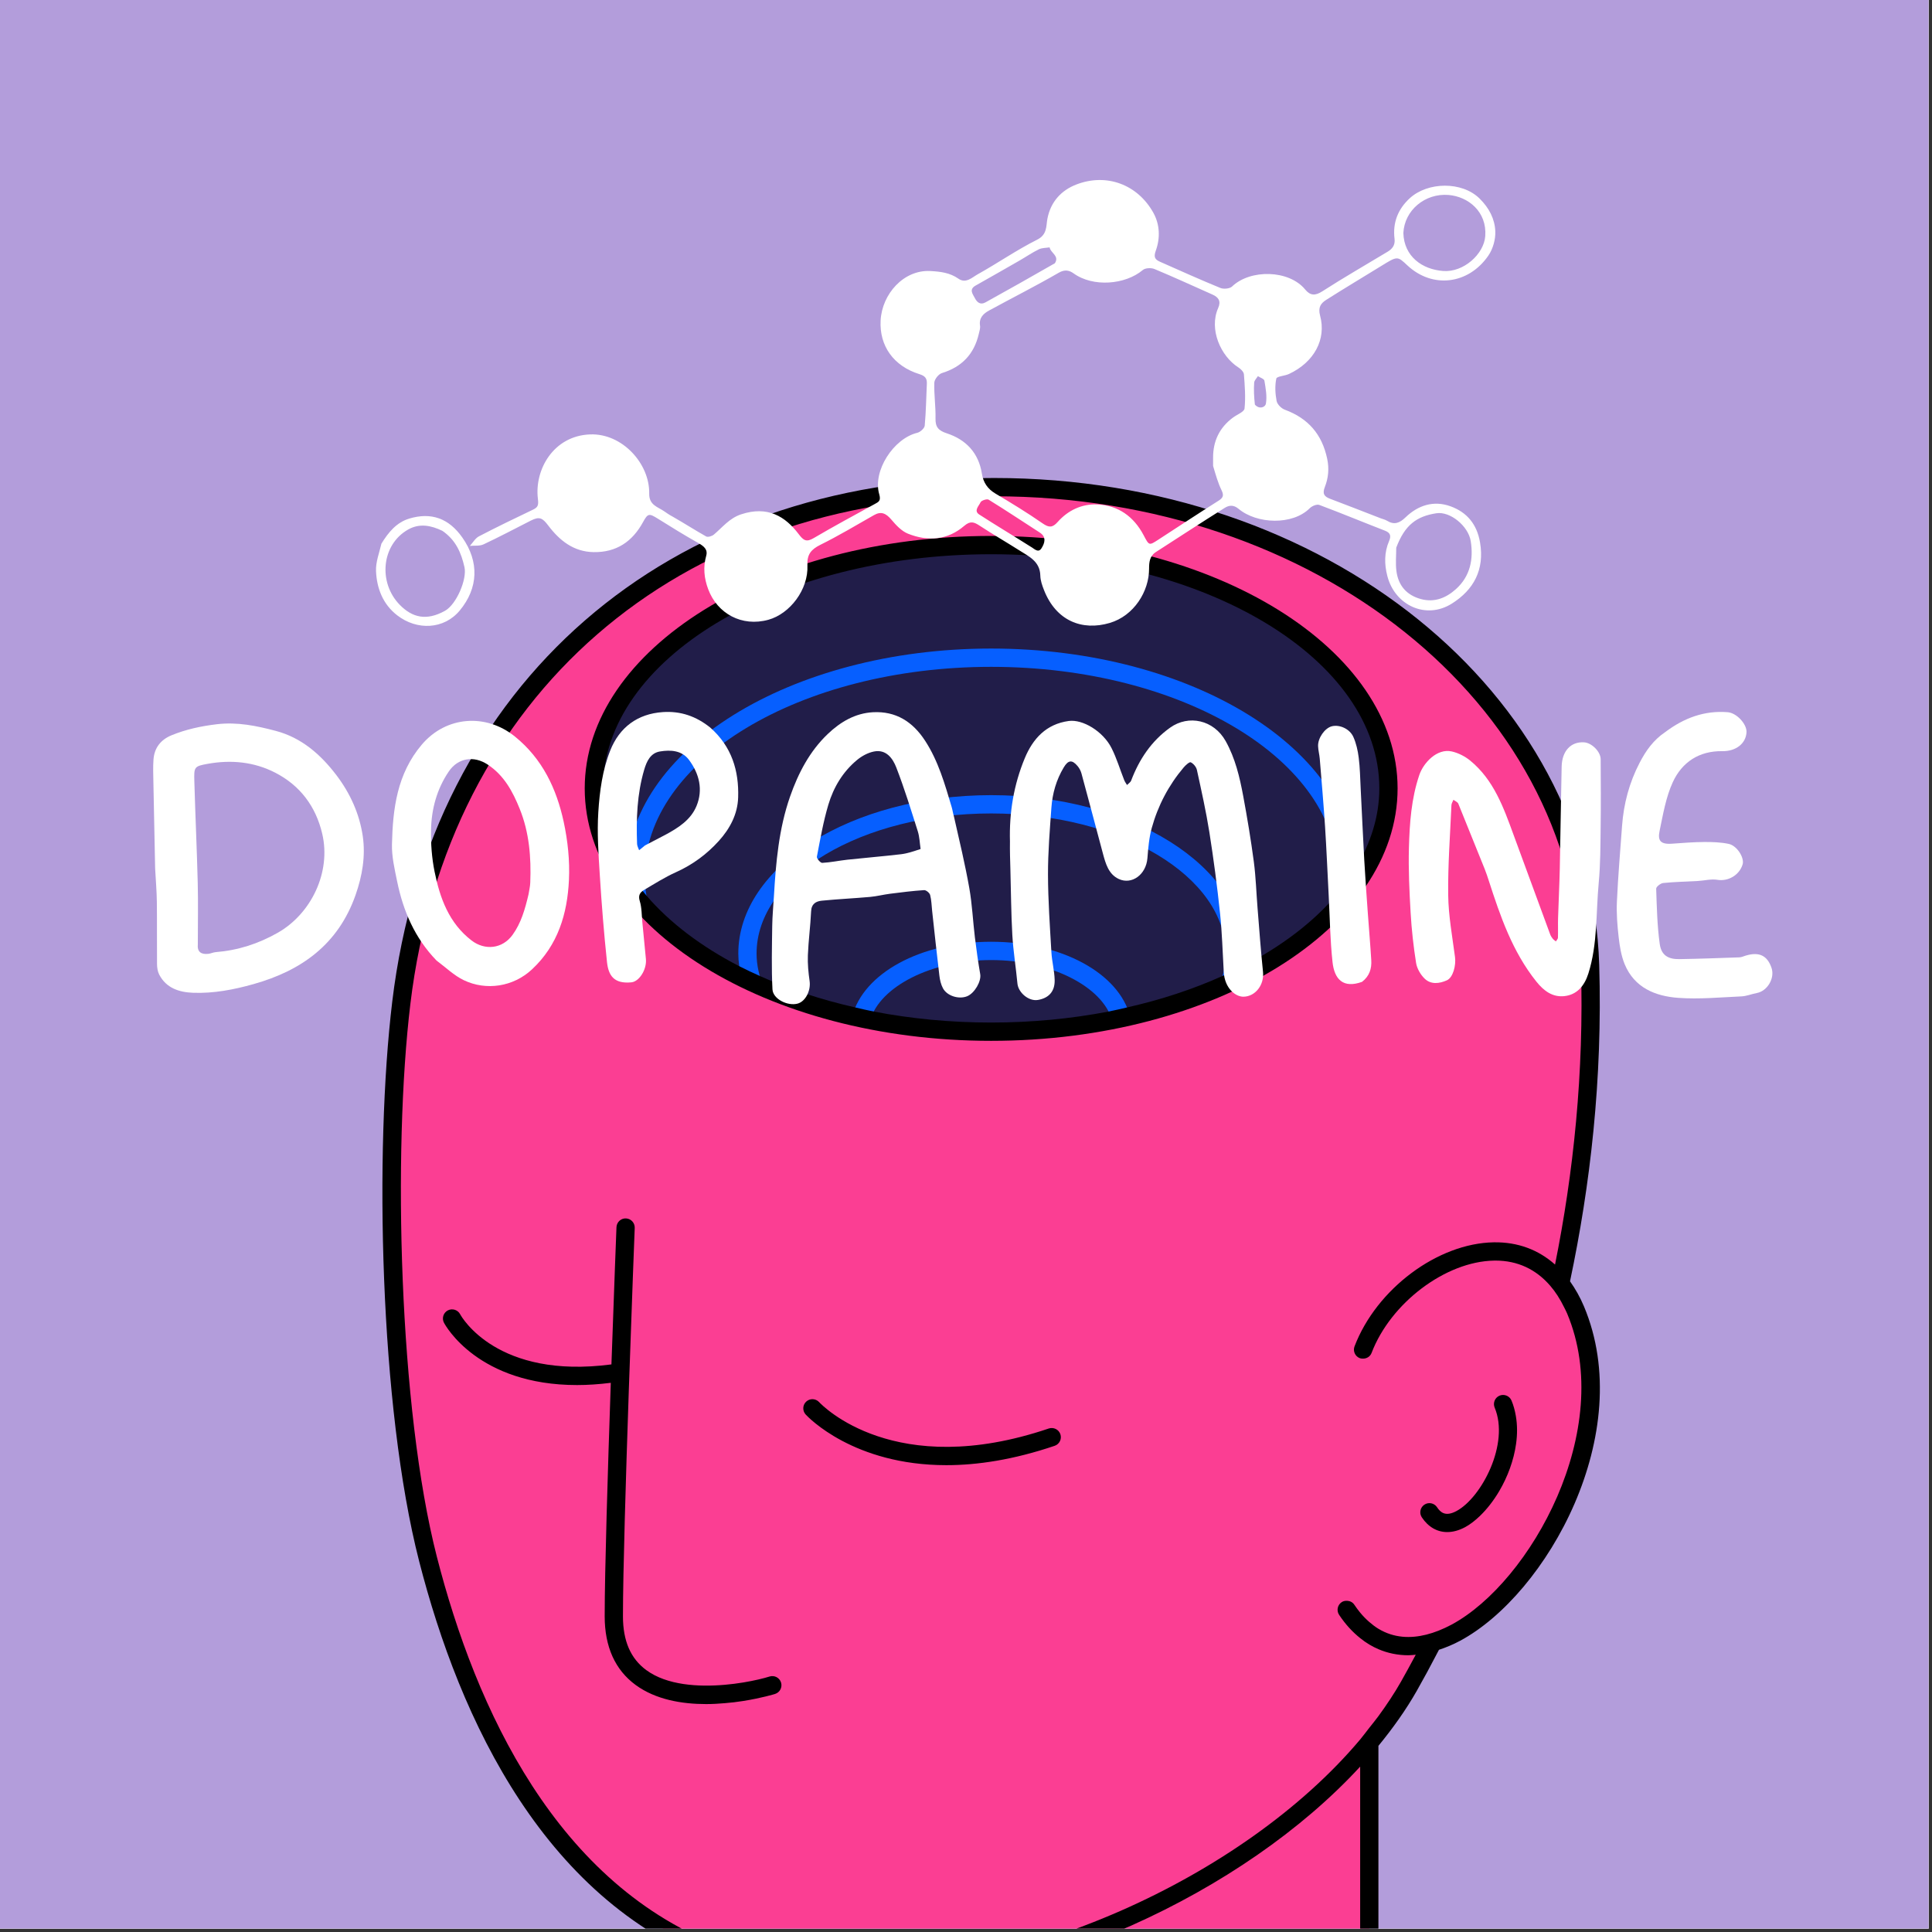 <svg xmlns="http://www.w3.org/2000/svg" xmlns:xlink="http://www.w3.org/1999/xlink" width="566" zoomAndPan="magnify" viewBox="0 0 425.25 425.25" height="566" preserveAspectRatio="xMidYMid meet" version="1.0"><rect x="0" y="0" width="425.25" height="425.25" fill="#333333" stroke="none"/><defs><clipPath id="378081ac23"><path d="M 0 0 L 424.5 0 L 424.5 424.5 L 0 424.5 Z M 0 0 " clip-rule="nonzero"/></clipPath><clipPath id="78353ac84f"><path d="M 86 107 L 351 107 L 351 424.5 L 86 424.5 Z M 86 107 " clip-rule="nonzero"/></clipPath><clipPath id="5a561be4d8"><path d="M 84 105.211 L 353 105.211 L 353 424.5 L 84 424.5 Z M 84 105.211 " clip-rule="nonzero"/></clipPath><clipPath id="218b0e8312"><path d="M 169 156 L 216 156 L 216 221.445 L 169 221.445 Z M 169 156 " clip-rule="nonzero"/></clipPath><clipPath id="63ac7171ea"><path d="M 33.637 159 L 81 159 L 81 219 L 33.637 219 Z M 33.637 159 " clip-rule="nonzero"/></clipPath><clipPath id="8a77682a56"><path d="M 355 156 L 390.758 156 L 390.758 220 L 355 220 Z M 355 156 " clip-rule="nonzero"/></clipPath></defs><g clip-path="url(#378081ac23)"><path fill="#ffffff" d="M 0 0 L 425.25 0 L 425.25 432.738 L 0 432.738 Z M 0 0 " fill-opacity="1" fill-rule="nonzero"/><path fill="#ffffff" d="M 0 0 L 424.5 0 L 424.5 424.5 L 0 424.5 Z M 0 0 " fill-opacity="1" fill-rule="nonzero"/><path fill="#b39ddb" d="M 0 0 L 424.5 0 L 424.5 424.5 L 0 424.5 Z M 0 0 " fill-opacity="1" fill-rule="nonzero"/></g><g clip-path="url(#78353ac84f)"><path fill="#fb3e93" d="M 315.332 361.477 C 313.227 365.578 311.422 368.848 310.113 371.148 C 307.688 375.418 304.711 379.551 301.391 383.559 C 301.391 404.559 301.391 427.258 301.391 439.055 C 301.391 458.652 270.098 474.543 231.496 474.543 C 192.895 474.543 161.602 458.652 161.602 439.055 C 161.602 436.906 161.602 434.371 161.602 431.578 C 119.102 417.738 101.625 372.121 94.199 343.113 C 85.652 309.746 84.418 253.156 88.332 220.688 C 96.477 153.172 146.371 107.223 218.816 107.223 C 291.262 107.223 348.23 154.367 349.992 212.457 C 350.762 237.922 347.926 261.605 343.414 282.598 C 344.672 284.223 345.84 286.055 346.793 288.328 C 358.82 316.961 335.863 355.434 315.332 361.477 Z M 315.332 361.477 " fill-opacity="1" fill-rule="nonzero"/></g><path fill="#211d49" d="M 305.613 173.531 C 305.613 174.406 305.578 175.281 305.508 176.16 C 305.438 177.035 305.332 177.906 305.191 178.781 C 305.051 179.652 304.875 180.523 304.664 181.387 C 304.457 182.254 304.211 183.117 303.934 183.977 C 303.652 184.84 303.34 185.691 302.992 186.543 C 302.645 187.395 302.262 188.238 301.848 189.078 C 301.43 189.914 300.98 190.746 300.5 191.57 C 300.02 192.398 299.504 193.215 298.957 194.023 C 298.406 194.836 297.828 195.637 297.215 196.426 C 296.605 197.219 295.961 198.004 295.285 198.773 C 294.613 199.547 293.906 200.309 293.172 201.062 C 292.434 201.812 291.668 202.555 290.875 203.281 C 290.078 204.012 289.254 204.727 288.402 205.434 C 287.551 206.137 286.668 206.828 285.762 207.504 C 284.855 208.18 283.918 208.844 282.957 209.496 C 281.996 210.145 281.012 210.777 280 211.398 C 278.988 212.02 277.949 212.621 276.891 213.211 C 275.828 213.801 274.746 214.371 273.641 214.926 C 272.535 215.484 271.406 216.023 270.258 216.543 C 269.105 217.066 267.938 217.57 266.746 218.059 C 265.559 218.547 264.348 219.016 263.121 219.465 C 261.895 219.914 260.648 220.348 259.387 220.762 C 258.125 221.172 256.844 221.566 255.551 221.941 C 254.258 222.316 252.949 222.672 251.629 223.008 C 250.305 223.344 248.973 223.656 247.625 223.953 C 246.277 224.246 244.918 224.523 243.547 224.777 C 242.18 225.031 240.801 225.266 239.41 225.477 C 238.023 225.691 236.625 225.883 235.223 226.055 C 233.82 226.227 232.41 226.375 230.992 226.504 C 229.578 226.633 228.156 226.738 226.734 226.824 C 225.309 226.91 223.883 226.977 222.453 227.02 C 221.023 227.062 219.594 227.082 218.164 227.082 C 216.73 227.082 215.301 227.062 213.871 227.02 C 212.441 226.977 211.016 226.91 209.59 226.824 C 208.168 226.738 206.746 226.633 205.332 226.504 C 203.914 226.375 202.504 226.227 201.102 226.055 C 199.699 225.883 198.301 225.691 196.914 225.477 C 195.523 225.266 194.145 225.031 192.777 224.777 C 191.406 224.523 190.047 224.246 188.699 223.953 C 187.355 223.656 186.02 223.344 184.695 223.008 C 183.375 222.672 182.066 222.316 180.773 221.941 C 179.48 221.566 178.199 221.172 176.938 220.762 C 175.676 220.348 174.43 219.914 173.203 219.465 C 171.977 219.016 170.766 218.547 169.578 218.059 C 168.387 217.57 167.219 217.066 166.066 216.543 C 164.918 216.023 163.789 215.484 162.684 214.926 C 161.578 214.371 160.496 213.801 159.434 213.211 C 158.375 212.621 157.336 212.02 156.324 211.398 C 155.312 210.777 154.328 210.145 153.367 209.496 C 152.406 208.844 151.469 208.18 150.562 207.504 C 149.656 206.828 148.773 206.137 147.922 205.434 C 147.07 204.727 146.246 204.012 145.449 203.281 C 144.656 202.555 143.891 201.812 143.152 201.062 C 142.418 200.309 141.711 199.547 141.039 198.773 C 140.363 198.004 139.719 197.219 139.109 196.426 C 138.496 195.637 137.918 194.836 137.367 194.023 C 136.82 193.215 136.305 192.398 135.824 191.57 C 135.344 190.746 134.895 189.914 134.477 189.078 C 134.062 188.238 133.68 187.395 133.332 186.543 C 132.984 185.691 132.672 184.84 132.391 183.977 C 132.113 183.117 131.867 182.254 131.66 181.387 C 131.449 180.523 131.273 179.652 131.133 178.781 C 130.992 177.906 130.887 177.035 130.816 176.16 C 130.746 175.281 130.711 174.406 130.711 173.531 C 130.711 172.656 130.746 171.777 130.816 170.902 C 130.887 170.027 130.992 169.152 131.133 168.281 C 131.273 167.41 131.449 166.539 131.66 165.672 C 131.867 164.805 132.113 163.941 132.391 163.082 C 132.672 162.223 132.984 161.367 133.332 160.52 C 133.68 159.668 134.062 158.824 134.477 157.984 C 134.895 157.148 135.344 156.316 135.824 155.488 C 136.305 154.664 136.82 153.848 137.367 153.039 C 137.918 152.227 138.496 151.426 139.109 150.633 C 139.719 149.844 140.363 149.059 141.039 148.285 C 141.711 147.512 142.418 146.75 143.152 146 C 143.891 145.246 144.656 144.508 145.449 143.777 C 146.246 143.051 147.07 142.332 147.922 141.629 C 148.773 140.926 149.656 140.234 150.562 139.559 C 151.469 138.879 152.406 138.215 153.367 137.566 C 154.328 136.918 155.312 136.285 156.324 135.664 C 157.336 135.043 158.375 134.441 159.434 133.852 C 160.496 133.262 161.578 132.691 162.684 132.133 C 163.789 131.578 164.918 131.039 166.066 130.516 C 167.219 129.996 168.387 129.492 169.578 129.004 C 170.766 128.516 171.977 128.047 173.203 127.598 C 174.43 127.148 175.676 126.715 176.938 126.301 C 178.199 125.887 179.48 125.496 180.773 125.121 C 182.066 124.746 183.375 124.391 184.695 124.055 C 186.02 123.719 187.355 123.402 188.699 123.109 C 190.047 122.812 191.406 122.539 192.777 122.285 C 194.145 122.031 195.523 121.797 196.914 121.582 C 198.301 121.371 199.699 121.18 201.102 121.008 C 202.504 120.836 203.914 120.688 205.332 120.559 C 206.746 120.43 208.168 120.32 209.59 120.234 C 211.016 120.148 212.441 120.086 213.871 120.043 C 215.301 120 216.73 119.977 218.164 119.977 C 219.594 119.977 221.023 120 222.453 120.043 C 223.883 120.086 225.309 120.148 226.734 120.234 C 228.156 120.32 229.578 120.43 230.992 120.559 C 232.41 120.688 233.82 120.836 235.223 121.008 C 236.625 121.18 238.023 121.371 239.41 121.582 C 240.801 121.797 242.18 122.031 243.547 122.285 C 244.918 122.539 246.277 122.812 247.625 123.109 C 248.969 123.402 250.305 123.719 251.629 124.055 C 252.949 124.391 254.258 124.746 255.551 125.121 C 256.844 125.496 258.125 125.887 259.387 126.301 C 260.648 126.715 261.895 127.148 263.121 127.598 C 264.348 128.047 265.559 128.516 266.746 129.004 C 267.938 129.492 269.105 129.996 270.258 130.516 C 271.406 131.039 272.535 131.578 273.641 132.133 C 274.746 132.691 275.828 133.262 276.891 133.852 C 277.949 134.441 278.988 135.043 280 135.664 C 281.012 136.285 281.996 136.918 282.957 137.566 C 283.918 138.215 284.855 138.879 285.762 139.559 C 286.668 140.234 287.551 140.926 288.402 141.629 C 289.254 142.332 290.078 143.051 290.875 143.777 C 291.668 144.508 292.434 145.246 293.172 146 C 293.906 146.75 294.613 147.512 295.285 148.285 C 295.961 149.059 296.605 149.844 297.215 150.633 C 297.828 151.426 298.406 152.227 298.957 153.039 C 299.504 153.848 300.02 154.664 300.5 155.488 C 300.98 156.316 301.43 157.148 301.848 157.984 C 302.262 158.824 302.645 159.668 302.992 160.52 C 303.34 161.367 303.652 162.223 303.934 163.082 C 304.211 163.941 304.457 164.805 304.664 165.672 C 304.875 166.539 305.051 167.41 305.191 168.281 C 305.332 169.152 305.438 170.027 305.508 170.902 C 305.578 171.777 305.613 172.656 305.613 173.531 Z M 305.613 173.531 " fill-opacity="1" fill-rule="nonzero"/><path fill="#065fff" d="M 298.434 192.688 C 298.434 193.488 298.301 194.262 298.242 195.051 C 296.719 197.176 294.988 199.23 293.047 201.199 C 293.91 198.438 294.414 195.598 294.414 192.688 C 294.414 167.371 260.207 146.777 218.16 146.777 C 176.117 146.777 141.91 167.371 141.91 192.688 C 141.91 195.598 142.414 198.438 143.277 201.199 C 141.336 199.23 139.605 197.176 138.082 195.051 C 138.023 194.262 137.891 193.488 137.891 192.688 C 137.891 165.152 173.902 142.75 218.16 142.75 C 262.426 142.75 298.434 165.152 298.434 192.688 Z M 218.16 175.02 C 187.473 175.02 162.508 190.66 162.508 209.883 C 162.508 211.691 162.793 213.449 163.219 215.184 C 164.82 215.977 166.473 216.734 168.164 217.457 C 167.133 215.031 166.527 212.5 166.527 209.883 C 166.527 192.883 189.691 179.047 218.16 179.047 C 246.633 179.047 269.797 192.883 269.797 209.883 C 269.797 212.5 269.191 215.031 268.16 217.457 C 269.852 216.734 271.504 215.977 273.105 215.184 C 273.531 213.449 273.82 211.691 273.82 209.883 C 273.82 190.66 248.852 175.02 218.16 175.02 Z M 218.16 207.289 C 202.566 207.289 190.031 214.277 187.582 223.711 C 188.887 224.008 190.207 224.285 191.539 224.547 C 193.691 217.156 204.992 211.316 218.16 211.316 C 231.332 211.316 242.633 217.156 244.785 224.547 C 246.117 224.285 247.438 224.008 248.742 223.711 C 246.293 214.277 233.758 207.289 218.16 207.289 Z M 218.16 207.289 " fill-opacity="1" fill-rule="nonzero"/><g clip-path="url(#5a561be4d8)"><path fill="#000000" d="M 233.398 315.684 C 233.754 316.738 233.191 317.879 232.141 318.234 C 223.023 321.324 215.086 322.496 208.301 322.496 C 187.898 322.496 177.887 311.941 177.34 311.348 C 176.59 310.527 176.641 309.262 177.453 308.508 C 178.266 307.754 179.535 307.805 180.293 308.613 C 180.953 309.324 196.922 325.926 230.852 314.422 C 231.895 314.082 233.043 314.633 233.398 315.684 Z M 169.387 369.016 C 168.125 369.414 166.07 369.918 163.609 370.324 C 162.965 370.43 162.297 370.527 161.602 370.617 C 160.945 370.699 160.277 370.77 159.59 370.832 C 153.715 371.352 146.812 370.941 142.277 367.621 C 138.805 365.078 137.117 361.195 137.117 355.754 C 137.117 336.688 139.684 270.938 139.707 270.277 C 139.75 269.164 138.887 268.23 137.777 268.184 C 136.676 268.129 135.734 269.008 135.691 270.121 C 135.68 270.418 135.156 283.863 134.582 300.316 C 109.434 303.633 101.621 289.91 101.277 289.27 C 100.758 288.297 99.539 287.918 98.562 288.434 C 97.582 288.953 97.203 290.172 97.727 291.156 C 98.055 291.777 105.238 304.863 127.031 304.863 C 129.328 304.863 131.812 304.695 134.441 304.371 C 133.777 323.703 133.098 345.902 133.098 355.754 C 133.098 362.473 135.391 367.559 139.902 370.871 C 144.324 374.109 150.086 375.082 155.426 375.082 C 156.863 375.082 158.25 374.996 159.59 374.879 C 160.277 374.82 160.953 374.758 161.602 374.68 C 162.293 374.594 162.973 374.5 163.609 374.398 C 167.695 373.75 170.527 372.875 170.602 372.852 C 171.66 372.512 172.246 371.383 171.91 370.324 C 171.574 369.266 170.445 368.684 169.387 369.016 Z M 348.645 287.551 C 360.359 315.434 340.508 350.859 321.406 361.137 C 319.82 361.992 318.266 362.625 316.73 363.133 C 314.953 366.566 313.289 369.629 311.859 372.145 C 309.504 376.293 306.629 380.34 303.402 384.277 L 303.402 439.051 C 303.402 460.082 271.816 476.555 231.496 476.555 C 191.176 476.555 159.59 460.082 159.59 439.051 L 159.59 433.047 C 119.988 419.426 101.168 378.422 92.25 343.613 C 83.531 309.562 82.395 253.168 86.34 220.445 C 94.781 150.445 146.781 105.211 218.816 105.211 C 291.676 105.211 350.176 152.293 352 212.395 C 352.762 237.59 350.016 261.035 345.574 282.031 C 346.734 283.664 347.777 285.484 348.645 287.551 Z M 344.938 289.113 C 344.746 288.648 344.516 288.238 344.305 287.801 C 343.852 286.867 343.363 285.996 342.84 285.184 C 342.34 284.41 341.805 283.695 341.242 283.035 C 338.117 279.395 334.051 277.465 329.176 277.465 C 329.074 277.465 328.969 277.465 328.863 277.469 C 318.203 277.645 306.109 286.758 301.898 297.785 C 301.582 298.629 300.754 299.098 299.898 299.043 C 299.699 299.031 299.5 299.02 299.305 298.945 C 298.27 298.547 297.75 297.387 298.145 296.348 C 302.973 283.707 316.434 273.648 328.797 273.445 C 334.094 273.363 338.625 275.086 342.277 278.34 C 346.293 258.375 348.699 236.211 347.98 212.523 C 346.227 154.602 289.488 109.238 218.816 109.238 C 148.945 109.238 98.512 153.078 90.332 220.926 C 86.41 253.422 87.812 310.074 96.145 342.613 C 104.684 375.957 122.504 415.18 159.59 428.766 C 160.25 429.004 160.93 429.219 161.602 429.445 C 162.27 429.668 162.93 429.898 163.609 430.105 C 169.484 431.898 175.805 433.074 182.629 433.504 C 223.297 436.094 273.711 413.391 299.383 382.879 C 300.09 382.031 300.719 381.164 301.391 380.309 C 302.062 379.453 302.77 378.609 303.402 377.742 C 305.219 375.25 306.906 372.727 308.367 370.152 C 309.348 368.426 310.457 366.391 311.617 364.219 C 311.078 364.266 310.527 364.336 310 364.336 C 307.676 364.336 305.465 363.883 303.402 363 C 302.715 362.707 302.043 362.363 301.391 361.973 C 300.699 361.559 300.031 361.086 299.383 360.562 C 297.688 359.211 296.129 357.516 294.75 355.441 C 294.133 354.52 294.383 353.27 295.309 352.652 C 295.688 352.398 296.121 352.324 296.547 352.352 C 297.152 352.387 297.734 352.664 298.094 353.211 C 298.516 353.84 298.945 354.414 299.383 354.949 C 300.031 355.742 300.707 356.414 301.391 357.012 C 302.051 357.586 302.719 358.098 303.402 358.508 C 306.844 360.586 310.523 360.656 313.934 359.801 C 314.855 359.57 315.754 359.273 316.625 358.93 C 317.629 358.531 318.594 358.082 319.504 357.594 C 319.512 357.59 319.52 357.582 319.523 357.582 C 336.91 348.207 355.652 314.602 344.938 289.113 Z M 299.383 388.848 C 273.566 416.898 227.867 437.723 188.938 437.727 C 186.723 437.727 184.539 437.66 182.375 437.523 C 175.668 437.098 169.434 435.992 163.609 434.32 L 163.609 439.051 C 163.609 457.512 194.062 472.531 231.496 472.531 C 268.926 472.531 299.383 457.512 299.383 439.051 Z M 332.695 308.27 C 332.262 307.246 331.086 306.77 330.062 307.195 C 329.039 307.629 328.559 308.809 328.988 309.832 C 332.316 317.758 326.113 329.617 320.598 332.586 C 318.168 333.898 317.062 332.902 316.301 331.75 C 315.688 330.824 314.438 330.574 313.516 331.191 C 312.59 331.809 312.34 333.059 312.957 333.98 C 314.379 336.121 316.344 337.223 318.547 337.223 C 319.805 337.223 321.141 336.863 322.5 336.133 C 323.582 335.551 324.668 334.703 325.723 333.695 C 327.273 332.203 328.75 330.324 330.012 328.176 C 331.836 325.074 333.191 321.457 333.699 317.816 C 333.992 315.73 333.996 313.641 333.645 311.633 C 333.445 310.48 333.148 309.348 332.695 308.27 Z M 307.621 173.531 C 307.621 204.168 267.492 229.098 218.16 229.098 C 168.836 229.098 128.703 204.168 128.703 173.531 C 128.703 142.895 168.836 117.965 218.16 117.965 C 267.492 117.965 307.621 142.895 307.621 173.531 Z M 303.602 173.531 C 303.602 145.109 265.273 121.992 218.16 121.992 C 171.051 121.992 132.723 145.109 132.723 173.531 C 132.723 179.75 134.652 185.688 138.012 191.211 C 139.254 193.25 140.664 195.238 142.305 197.148 C 147.41 203.094 154.363 208.359 162.727 212.676 C 164.207 213.438 165.754 214.152 167.32 214.855 C 173.688 217.715 180.715 220.043 188.266 221.75 C 189.637 222.062 190.988 222.395 192.395 222.664 C 200.531 224.223 209.184 225.07 218.16 225.07 C 227.141 225.07 235.793 224.223 243.93 222.664 C 245.336 222.395 246.688 222.062 248.059 221.75 C 255.609 220.043 262.637 217.715 269.004 214.855 C 270.57 214.152 272.117 213.438 273.598 212.672 C 281.961 208.359 288.91 203.09 294.02 197.148 C 295.66 195.238 297.07 193.25 298.312 191.211 C 301.672 185.688 303.602 179.75 303.602 173.531 Z M 303.602 173.531 " fill-opacity="1" fill-rule="nonzero"/></g><path fill="#ffffff" d="M 148.039 113.703 C 150.621 115.18 152.984 116.703 155.43 118.078 C 155.809 118.293 156.715 118.016 157.125 117.668 C 159.035 116.066 160.523 114.074 163.121 113.211 C 168.992 111.266 172.852 113.688 175.762 117.52 C 176.844 118.949 177.465 119.406 179.113 118.434 C 183.504 115.852 187.988 113.434 192.457 110.984 C 193.387 110.473 193.957 110.273 193.523 108.781 C 192.043 103.656 196.68 96.52 201.906 95.262 C 202.562 95.102 203.484 94.273 203.539 93.688 C 203.824 90.625 203.863 87.543 204.008 84.465 C 204.066 83.27 203.602 82.738 202.379 82.355 C 196.699 80.59 193.531 76.152 193.832 70.527 C 194.145 64.719 198.906 59.332 204.789 59.656 C 207.027 59.781 209.074 60.023 210.965 61.344 C 212.598 62.484 213.957 61.066 215.18 60.387 C 219.594 57.93 223.77 55.023 228.277 52.762 C 230.547 51.625 230.234 49.754 230.543 48.141 C 231.27 44.352 233.656 41.875 236.887 40.621 C 243.551 38.039 250.387 40.602 253.852 46.812 C 255.305 49.41 255.402 52.418 254.398 55.18 C 253.871 56.633 254.254 57.141 255.352 57.625 C 259.758 59.574 264.156 61.559 268.617 63.383 C 269.336 63.676 270.676 63.551 271.191 63.059 C 275.203 59.211 283.719 59.367 287.281 63.723 C 288.383 65.066 289.465 65.148 291.062 64.117 C 295.773 61.082 300.641 58.297 305.438 55.398 C 306.48 54.77 307.117 53.938 306.953 52.57 C 306.516 49.02 307.691 46.016 310.324 43.613 C 314.242 40.031 321.785 39.848 325.691 43.723 C 327.785 45.801 329.008 48.18 329.129 50.898 C 329.207 52.676 328.613 54.789 327.602 56.258 C 323.27 62.566 315.352 63.625 309.77 58.41 C 307.566 56.355 307.633 56.305 303.926 58.602 C 299.93 61.07 295.891 63.473 291.93 65.992 C 290.734 66.754 290.066 67.629 290.566 69.484 C 291.973 74.676 289.273 79.723 283.707 82.32 C 282.781 82.75 281.031 82.824 280.926 83.332 C 280.594 84.91 280.684 86.652 280.992 88.258 C 281.133 89 282.031 89.895 282.789 90.176 C 287.938 92.078 291 95.582 292.133 101.012 C 292.59 103.219 292.375 105.227 291.617 107.168 C 291.023 108.68 291.449 109.297 292.801 109.801 C 296.523 111.203 300.223 112.66 303.934 114.094 C 304.383 114.266 304.879 114.367 305.281 114.613 C 306.875 115.594 308.047 115.148 309.352 113.891 C 312.137 111.199 315.562 110.098 319.273 111.441 C 322.883 112.75 325.082 115.379 325.766 119.379 C 326.793 125.391 324.383 129.828 319.562 132.859 C 313.867 136.441 307.039 133.254 305.371 126.805 C 304.691 124.191 304.668 121.605 305.754 119.074 C 306.199 118.039 306.113 117.297 304.859 116.812 C 300.027 114.945 295.242 112.949 290.387 111.137 C 289.844 110.934 288.781 111.371 288.301 111.852 C 284.52 115.652 276.66 115.375 272.617 111.996 C 271.477 111.043 270.484 111.215 269.539 111.809 C 264.457 115 259.426 118.277 254.387 121.531 C 253.051 122.395 252.918 123.758 252.922 125.172 C 252.941 130.141 249.605 135.539 244.27 137.113 C 238.211 138.906 232.465 136.695 229.789 129.871 C 229.391 128.859 229.008 127.766 228.984 126.703 C 228.91 123.566 226.488 122.488 224.367 121.145 C 221.48 119.316 218.52 117.605 215.664 115.73 C 214.43 114.922 213.609 114.566 212.238 115.746 C 208.555 118.914 204.223 119.219 199.852 117.469 C 198.445 116.906 197.234 115.598 196.215 114.395 C 194.957 112.906 193.895 112.516 192.375 113.379 C 188.473 115.602 184.613 117.914 180.594 119.906 C 178.555 120.918 177.605 122.004 177.719 124.414 C 177.969 129.781 173.848 135.109 169.133 136.414 C 163.301 138.031 157.883 135.078 155.871 129.668 C 154.98 127.273 154.73 124.852 155.445 122.324 C 155.836 120.938 154.906 120.207 153.734 119.543 C 150.711 117.836 147.746 116.016 144.805 114.168 C 142.883 112.957 142.586 112.988 141.543 114.906 C 139.199 119.207 135.68 121.609 130.664 121.527 C 126.242 121.453 123.168 118.965 120.676 115.676 C 119.387 113.977 118.75 113.621 116.805 114.605 C 113.355 116.355 109.938 118.176 106.438 119.816 C 105.57 120.223 104.434 120.059 103.422 120.156 C 104.082 119.441 104.609 118.473 105.422 118.051 C 109.332 116.012 113.301 114.098 117.277 112.199 C 118.395 111.668 118.574 111.227 118.398 109.82 C 117.602 103.391 121.809 95.922 129.887 95.617 C 136.98 95.348 143.023 102.074 142.895 108.633 C 142.844 111.164 144.73 111.539 146.184 112.531 C 146.742 112.914 147.289 113.312 148.039 113.703 M 267.012 102.551 C 267.012 101.965 267.016 101.379 267.012 100.793 C 266.988 97.09 268.418 94.105 271.41 91.895 C 272.293 91.242 273.855 90.656 273.934 89.918 C 274.191 87.438 273.992 84.898 273.797 82.395 C 273.754 81.848 273.098 81.203 272.559 80.859 C 268.672 78.379 266.062 72.461 268.129 67.805 C 268.801 66.285 268.219 65.43 266.852 64.824 C 262.613 62.945 258.402 61 254.121 59.219 C 253.395 58.914 252.09 58.965 251.543 59.43 C 247.688 62.68 240.59 63.266 236.301 60.168 C 235.402 59.52 234.391 59.246 233.039 60.031 C 228.016 62.941 222.82 65.551 217.723 68.336 C 216.469 69.02 215.441 69.957 215.715 71.688 C 215.805 72.266 215.574 72.906 215.438 73.508 C 214.402 77.957 211.707 80.773 207.312 82.121 C 206.582 82.348 205.676 83.492 205.652 84.238 C 205.566 86.852 205.973 89.477 205.914 92.09 C 205.867 94.02 206.57 94.777 208.402 95.379 C 212.645 96.77 215.406 99.703 216.125 104.258 C 216.434 106.215 217.371 107.609 219.113 108.645 C 222.633 110.73 226.129 112.871 229.488 115.199 C 230.891 116.176 231.676 116.164 232.797 114.898 C 235.082 112.316 238.117 110.887 241.508 111.031 C 246.129 111.227 249.547 113.691 251.711 117.785 C 252.938 120.105 252.895 120.125 254.953 118.789 C 259.371 115.918 263.766 113.016 268.219 110.207 C 269.305 109.523 269.391 108.969 268.848 107.848 C 268.09 106.285 267.613 104.586 267.012 102.551 M 307.324 120.551 C 307.324 122.262 307.145 124 307.363 125.684 C 307.773 128.887 309.617 131.02 312.785 131.867 C 315.762 132.664 318.312 131.602 320.461 129.672 C 323.613 126.84 324.359 123.082 323.719 119.098 C 323.188 115.777 319.191 112.512 316.18 112.969 C 311.82 113.633 309.219 115.527 307.324 120.551 M 308.891 51.297 C 309.047 56.445 313.016 59.301 317.66 59.648 C 322.148 59.984 326.629 55.93 326.918 51.965 C 327.309 46.586 323.172 43.266 318.824 42.914 C 313.66 42.496 309.125 46.285 308.891 51.297 M 232.184 57.945 C 233.25 56.305 231.223 55.676 231.031 54.449 C 230.23 54.578 229.348 54.535 228.652 54.879 C 227.184 55.598 225.82 56.539 224.398 57.355 C 221.188 59.199 217.973 61.035 214.746 62.852 C 213.203 63.715 214.129 64.73 214.59 65.641 C 215.055 66.559 215.809 67.168 216.898 66.562 C 221.934 63.77 226.957 60.953 232.184 57.945 M 226.898 120.355 C 227.66 120.762 228.52 121.84 229.258 120.652 C 229.934 119.566 230.406 118.211 228.852 117.211 C 225.102 114.797 221.398 112.32 217.605 109.98 C 217.234 109.754 215.996 110.16 215.824 110.559 C 215.473 111.359 214.258 112.422 215.539 113.25 C 219.211 115.629 222.973 117.867 226.898 120.355 M 276.211 89.055 C 277.156 90.145 278.496 89.688 278.641 88.82 C 278.91 87.199 278.586 85.449 278.305 83.785 C 278.234 83.387 277.371 83.121 276.875 82.793 C 276.586 83.266 276.09 83.723 276.055 84.215 C 275.945 85.758 276.016 87.309 276.211 89.055 Z M 276.211 89.055 " fill-opacity="1" fill-rule="nonzero"/><path fill="#ffffff" d="M 222.301 185.207 C 222.121 178.797 223.156 172.68 225.57 166.867 C 227.352 162.582 230.281 159.371 235.238 158.695 C 238.309 158.277 242.797 160.961 244.664 164.668 C 245.797 166.918 246.523 169.371 247.453 171.723 C 247.602 172.098 247.859 172.434 248.066 172.785 C 248.379 172.461 248.832 172.191 248.98 171.809 C 250.758 167.117 253.449 163.086 257.562 160.156 C 261.625 157.262 267.164 158.438 269.781 163.125 C 271.895 166.914 272.863 171.035 273.641 175.211 C 274.535 180.016 275.336 184.844 275.98 189.688 C 276.426 193.074 276.523 196.508 276.801 199.918 C 277.18 204.578 277.512 209.246 277.996 213.898 C 278.305 216.824 276.281 219.344 273.711 219.383 C 271.945 219.41 269.57 217.539 269.359 213.957 C 269.105 209.633 268.996 205.293 268.539 200.988 C 267.91 195.039 267.129 189.102 266.195 183.191 C 265.465 178.586 264.441 174.023 263.449 169.469 C 263.305 168.812 262.688 168.07 262.094 167.789 C 261.809 167.656 260.957 168.422 260.535 168.922 C 257.223 172.84 254.879 177.309 253.516 182.23 C 252.922 184.371 252.734 186.645 252.559 188.871 C 252.27 192.551 249.094 194.789 246.262 193.477 C 243.984 192.422 243.352 190.066 242.75 187.828 C 241.18 181.961 239.629 176.086 238.035 170.223 C 237.879 169.652 237.57 169.078 237.191 168.625 C 235.965 167.16 235.113 167.289 234.133 168.926 C 232.496 171.656 231.645 174.641 231.422 177.77 C 231.074 182.676 230.66 187.594 230.672 192.504 C 230.688 198.195 231.094 203.891 231.422 209.582 C 231.539 211.633 232.09 213.664 232.141 215.711 C 232.203 218.406 230.648 219.73 228.453 220.098 C 226.402 220.441 224.133 218.457 223.945 216.484 C 223.613 212.926 223.031 209.387 222.824 205.824 C 222.547 200.996 222.531 196.156 222.395 191.32 C 222.34 189.316 222.266 187.309 222.301 185.207 Z M 222.301 185.207 " fill-opacity="1" fill-rule="nonzero"/><g clip-path="url(#218b0e8312)"><path fill="#ffffff" d="M 209.973 179.73 C 211.18 185.039 212.422 190.23 213.352 195.473 C 213.984 199.051 214.145 202.711 214.582 206.324 C 214.91 209.039 215.297 211.746 215.758 214.445 C 216.016 215.98 214.531 218.613 212.871 219.285 C 211.066 220.012 208.473 219.234 207.559 217.535 C 207.109 216.703 206.879 215.699 206.766 214.746 C 206.195 210.012 205.699 205.27 205.176 200.531 C 205.047 199.348 205.031 198.133 204.73 196.992 C 204.609 196.531 203.84 195.898 203.402 195.926 C 200.902 196.09 198.41 196.402 195.922 196.719 C 194.449 196.906 193 197.285 191.523 197.418 C 187.984 197.734 184.434 197.898 180.898 198.246 C 179.609 198.375 178.602 198.934 178.531 200.602 C 178.387 203.824 177.945 207.031 177.82 210.254 C 177.746 212.148 177.934 214.074 178.203 215.953 C 178.5 218.023 177.305 220.449 175.539 220.91 C 173.344 221.484 170.137 219.895 170.027 217.762 C 169.789 213.121 169.914 208.461 169.973 203.812 C 170 201.648 170.219 199.484 170.344 197.324 C 170.777 189.867 171.418 182.426 173.902 175.324 C 175.699 170.191 178.195 165.375 182.195 161.559 C 184.965 158.918 188.203 156.988 192.125 156.77 C 197.195 156.492 200.898 158.855 203.625 163.047 C 206.547 167.535 207.969 172.602 209.473 177.645 C 209.668 178.289 209.742 178.969 209.973 179.73 M 202.633 186.871 C 202.438 185.57 202.406 184.223 202.016 182.984 C 200.523 178.27 199.066 173.535 197.281 168.926 C 196.5 166.914 195.055 164.875 192.355 165.414 C 191.043 165.676 189.699 166.402 188.656 167.266 C 185.523 169.855 183.473 173.289 182.328 177.117 C 181.215 180.855 180.539 184.73 179.805 188.57 C 179.73 188.957 180.59 189.949 180.98 189.926 C 182.836 189.828 184.672 189.43 186.523 189.227 C 190.461 188.801 194.41 188.484 198.344 188.02 C 199.727 187.855 201.074 187.391 202.633 186.871 Z M 202.633 186.871 " fill-opacity="1" fill-rule="nonzero"/></g><g clip-path="url(#63ac7171ea)"><path fill="#ffffff" d="M 34.148 191.176 C 34.02 184.707 33.883 178.438 33.762 172.168 C 33.73 170.52 33.664 168.859 33.781 167.215 C 33.961 164.621 35.371 162.816 37.758 161.84 C 40.957 160.527 44.273 159.824 47.73 159.41 C 52.234 158.871 56.508 159.766 60.73 160.883 C 66.375 162.379 70.586 166.07 74.055 170.633 C 77.086 174.621 79.129 179.152 79.848 184.047 C 80.484 188.41 79.75 192.77 78.254 197.023 C 74.441 207.836 66.395 213.637 55.797 216.613 C 51.449 217.836 47.035 218.684 42.52 218.52 C 39.477 218.41 36.613 217.523 35.051 214.531 C 34.695 213.852 34.57 212.984 34.562 212.203 C 34.52 207.617 34.582 203.031 34.523 198.445 C 34.492 196.086 34.281 193.727 34.148 191.176 M 43.543 207.805 C 43.367 209.551 44.297 210.125 45.871 209.945 C 46.41 209.883 46.93 209.617 47.469 209.574 C 52.355 209.184 56.855 207.742 61.148 205.301 C 68.461 201.141 72.938 192.02 70.918 183.48 C 69.504 177.496 66.066 172.902 60.594 170.082 C 55.93 167.676 50.863 167.199 45.73 168.121 C 42.734 168.66 42.684 168.809 42.777 171.984 C 42.988 179.43 43.336 186.875 43.523 194.324 C 43.633 198.684 43.543 203.047 43.543 207.805 Z M 43.543 207.805 " fill-opacity="1" fill-rule="nonzero"/></g><path fill="#ffffff" d="M 326.793 191.273 C 324.805 186.414 322.93 181.652 320.992 176.91 C 320.84 176.535 320.285 176.324 319.918 176.039 C 319.766 176.43 319.492 176.82 319.473 177.219 C 319.188 183.824 318.676 190.434 318.762 197.039 C 318.82 201.586 319.668 206.133 320.262 210.668 C 320.504 212.496 319.836 215.16 318.473 215.773 C 316.832 216.512 314.945 216.758 313.551 215.383 C 312.66 214.5 311.891 213.184 311.695 211.961 C 311.117 208.305 310.703 204.609 310.492 200.914 C 310.215 196.152 309.988 191.371 310.117 186.605 C 310.266 181.191 310.637 175.766 312.41 170.559 C 313.289 167.973 316.266 164.645 319.574 165.406 C 321.004 165.738 322.469 166.484 323.605 167.414 C 328.797 171.668 330.949 177.746 333.156 183.777 C 335.828 191.082 338.52 198.379 341.211 205.676 C 341.336 206.012 341.543 206.332 341.766 206.613 C 341.953 206.848 342.223 207.02 342.457 207.215 C 342.617 206.945 342.906 206.684 342.918 206.41 C 342.965 204.953 342.902 203.496 342.945 202.039 C 343.055 198.441 343.242 194.848 343.32 191.246 C 343.48 183.738 343.559 176.23 343.734 168.723 C 343.816 165.25 345.805 163.199 348.688 163.395 C 350.352 163.508 352.309 165.434 352.32 167.109 C 352.352 172.062 352.383 177.02 352.316 181.973 C 352.262 186.094 352.281 190.23 351.891 194.324 C 351.262 200.992 351.672 207.777 349.609 214.293 C 348.746 217.027 347.066 218.996 344.25 219.262 C 341.758 219.496 339.855 218.168 338.172 216.062 C 332.875 209.441 330.223 201.656 327.676 193.785 C 327.414 192.98 327.152 192.176 326.793 191.273 Z M 326.793 191.273 " fill-opacity="1" fill-rule="nonzero"/><path fill="#ffffff" d="M 96.082 211.422 C 91.27 206.449 88.738 200.48 87.402 193.953 C 86.855 191.277 86.211 188.535 86.273 185.84 C 86.465 177.98 87.387 170.348 92.828 163.914 C 98.184 157.582 106.977 156.977 113.328 162.109 C 119.379 167 122.496 173.59 124.074 180.898 C 124.973 185.062 125.434 189.449 125.23 193.691 C 124.875 201.109 122.84 208.016 117.082 213.379 C 112.965 217.215 107.004 218.109 102.07 215.742 C 99.926 214.711 98.133 212.949 96.082 211.422 M 116.336 196.848 C 116.469 195.988 116.684 195.137 116.715 194.273 C 116.93 188.727 116.508 183.281 114.398 178.047 C 112.848 174.195 110.941 170.668 107.355 168.293 C 104.289 166.262 100.809 166.812 98.777 169.812 C 96.16 173.672 94.973 178.047 94.875 182.629 C 94.809 185.703 95.047 188.852 95.656 191.863 C 96.832 197.68 98.812 203.176 103.797 207.008 C 106.699 209.238 110.574 208.895 112.832 205.754 C 114.684 203.18 115.539 200.23 116.336 196.848 Z M 116.336 196.848 " fill-opacity="1" fill-rule="nonzero"/><g clip-path="url(#8a77682a56)"><path fill="#ffffff" d="M 366.52 161.145 C 370.668 158.023 375.164 156.352 380.277 156.762 C 382.277 156.922 384.512 159.398 384.422 161.16 C 384.301 163.617 382.145 165.379 379.109 165.336 C 373.977 165.258 370.23 167.762 368.203 172.148 C 366.672 175.465 366.062 179.234 365.297 182.855 C 364.863 184.914 365.348 185.902 368.051 185.703 C 370.406 185.531 372.766 185.348 375.121 185.332 C 376.914 185.32 378.746 185.383 380.492 185.746 C 382.348 186.133 384.008 188.836 383.562 190.273 C 382.82 192.688 380.324 194.039 378.027 193.656 C 376.648 193.426 375.168 193.828 373.73 193.91 C 371.18 194.055 368.617 194.102 366.078 194.359 C 365.504 194.418 364.523 195.191 364.539 195.609 C 364.676 199.676 364.762 203.77 365.324 207.789 C 365.672 210.258 367.176 211.152 369.629 211.113 C 374.031 211.043 378.43 210.879 382.832 210.723 C 383.301 210.707 383.77 210.484 384.23 210.344 C 387.195 209.441 388.988 210.324 389.918 213.004 C 390.727 215.336 388.973 218.152 386.703 218.57 C 385.562 218.781 384.445 219.262 383.309 219.312 C 378.672 219.52 374.004 219.973 369.398 219.637 C 364.34 219.273 359.734 217.402 357.598 212.215 C 356.844 210.375 356.516 208.312 356.285 206.316 C 355.988 203.719 355.777 201.078 355.895 198.473 C 356.148 192.895 356.621 187.324 357.031 181.754 C 357.391 176.883 358.617 172.27 360.887 167.906 C 362.262 165.258 363.906 162.91 366.52 161.145 Z M 366.52 161.145 " fill-opacity="1" fill-rule="nonzero"/></g><path fill="#ffffff" d="M 156.355 160.164 C 161.059 164.332 162.668 169.645 162.473 175.543 C 162.348 179.211 160.676 182.383 158.215 185.102 C 155.543 188.055 152.418 190.348 148.754 191.996 C 146.332 193.09 144.059 194.527 141.766 195.887 C 140.895 196.402 140.422 197.051 140.816 198.324 C 141.273 199.793 141.227 201.422 141.383 202.984 C 141.652 205.68 141.898 208.375 142.168 211.066 C 142.398 213.344 140.727 216.043 138.98 216.219 C 135.137 216.602 133.918 214.719 133.602 211.734 C 132.93 205.387 132.422 199.012 132.023 192.641 C 131.734 188.012 131.398 183.344 131.695 178.73 C 131.988 174.156 132.59 169.551 134.32 165.188 C 136.344 160.09 140.336 157.109 145.898 156.738 C 149.805 156.473 153.227 157.645 156.355 160.164 M 141.973 186.086 C 143.473 185.305 144.977 184.535 146.469 183.738 C 149.297 182.219 152.047 180.461 153.305 177.414 C 154.789 173.828 153.922 170.316 151.664 167.273 C 150.09 165.152 147.609 165.016 145.266 165.402 C 143.168 165.746 142.332 167.59 141.793 169.422 C 140.219 174.762 140.023 180.246 140.227 185.762 C 140.246 186.223 140.516 186.676 140.672 187.133 C 141.039 186.852 141.406 186.566 141.973 186.086 Z M 141.973 186.086 " fill-opacity="1" fill-rule="nonzero"/><path fill="#ffffff" d="M 299.789 216.117 C 295.648 217.609 293.715 215.562 293.301 211.762 C 292.77 206.887 292.711 201.957 292.453 197.047 C 292.188 192.012 291.98 186.969 291.656 181.938 C 291.332 176.949 290.895 171.969 290.488 166.988 C 290.41 166.059 290.152 165.145 290.121 164.215 C 290.066 162.43 291.598 160.277 293.113 159.871 C 294.781 159.422 297.062 160.375 297.883 162.199 C 298.52 163.621 298.871 165.219 299.066 166.777 C 299.348 168.98 299.379 171.223 299.492 173.449 C 299.762 178.746 299.992 184.043 300.289 189.34 C 300.504 193.207 300.793 197.07 301.066 200.938 C 301.312 204.41 301.621 207.883 301.828 211.359 C 301.938 213.191 301.445 214.848 299.789 216.117 Z M 299.789 216.117 " fill-opacity="1" fill-rule="nonzero"/><path fill="#ffffff" d="M 83.953 119.668 C 85.508 117.125 87.32 114.961 90.117 114.133 C 94.855 112.723 98.766 114.031 101.781 118.34 C 105.492 123.633 105.312 129.426 101.191 134.383 C 97.715 138.566 91.789 138.805 87.441 135.449 C 84.297 133.023 82.934 129.527 82.766 125.719 C 82.676 123.754 83.461 121.754 83.953 119.668 M 97.355 116.832 C 94.887 115.648 92.348 115.125 89.824 116.559 C 83.898 119.918 83.23 128.293 88.008 133.145 C 90.734 135.914 93.844 136.734 97.961 134.434 C 100.473 133.027 102.836 127.469 102.23 124.816 C 101.52 121.688 100.348 118.883 97.355 116.832 Z M 97.355 116.832 " fill-opacity="1" fill-rule="nonzero"/></svg>